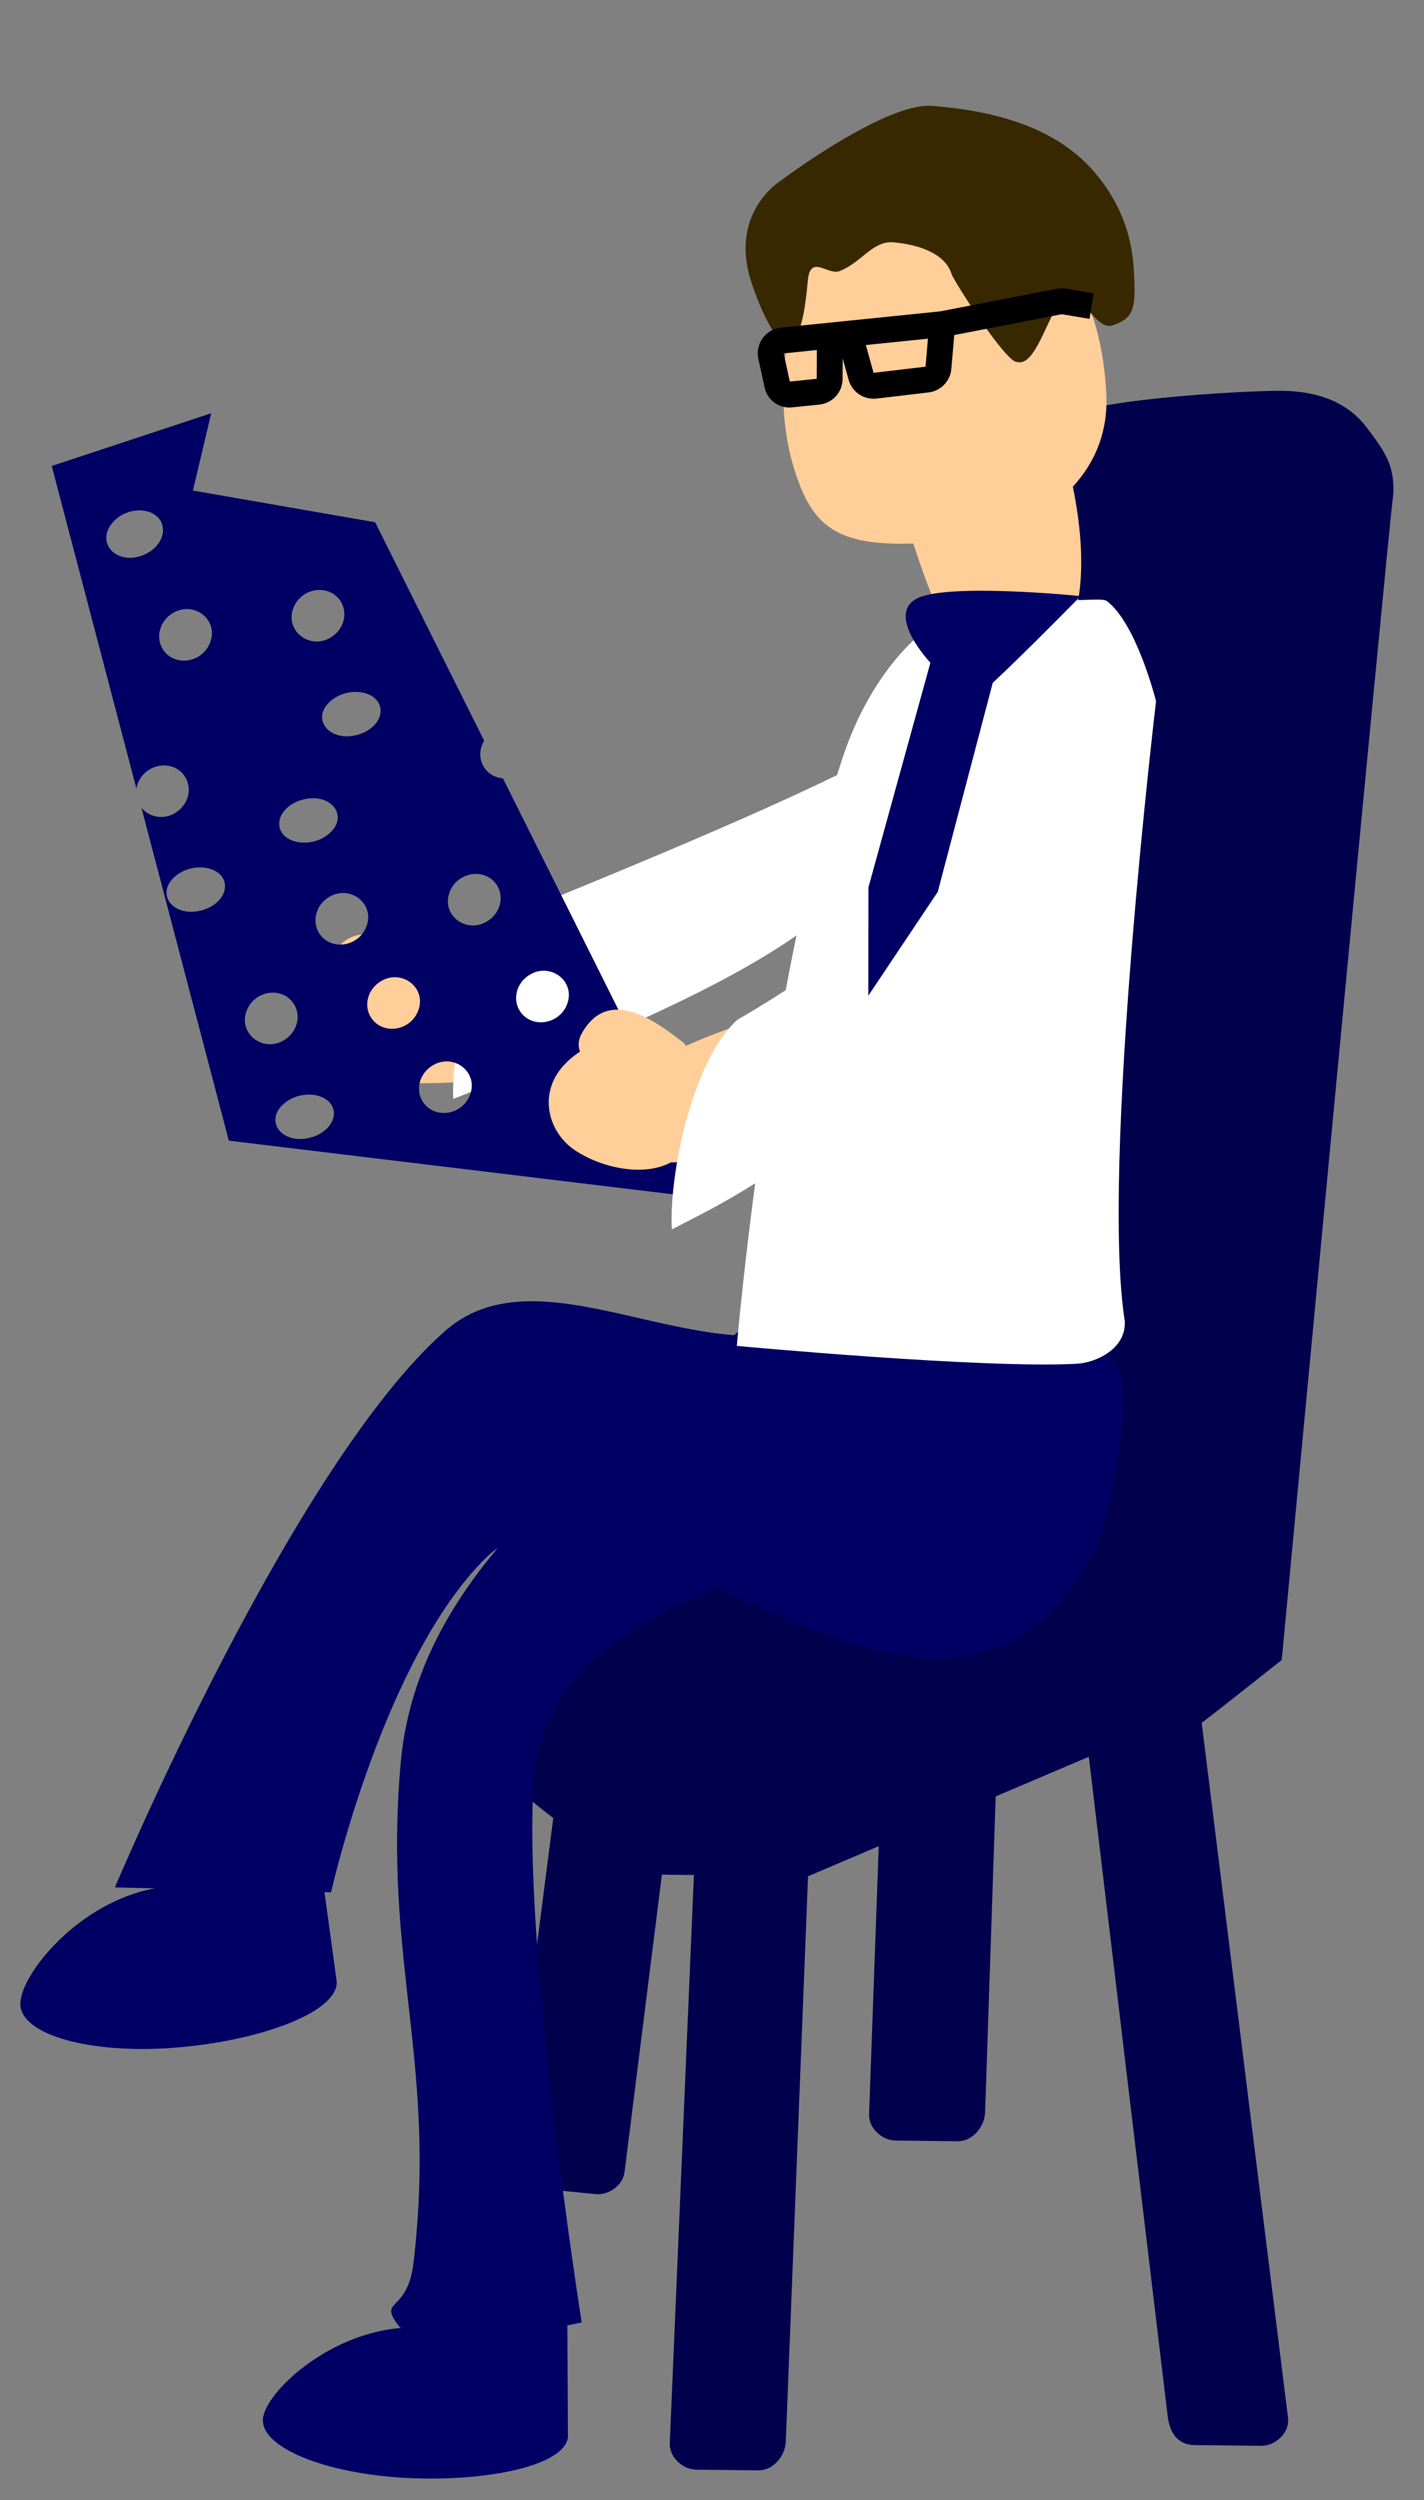 <svg width="220" height="386" viewBox="0 0 220 386" fill="none" xmlns="http://www.w3.org/2000/svg">
<rect x="0" y="0" width="220" height="386" fill="#808080" stroke="none"/>
<path d="M50.008 165.063C47.142 163.16 45.344 159.623 46.198 156.115C46.819 153.563 48.678 151.723 50.914 150.346C50.596 149.559 50.598 148.62 51.225 147.597C55.428 140.691 62.582 145.947 66.964 149.336C67.176 149.506 67.267 149.702 67.424 149.882C73.318 147.359 79.231 145.175 84.923 141.621C94.554 135.602 84.778 141.711 84.778 141.711L97.818 146.855C97.818 146.855 89.737 158.646 83.249 161.889C77.437 166.936 71.699 167.258 64.938 167.228C60.747 169.28 54.26 167.888 50.008 165.063Z" fill="#FFCE99"/>
<path d="M78.652 333.728L90.475 241.825L108.02 243.558L96.469 335.488C96.281 336.469 95.743 337.282 94.855 337.925C93.968 338.568 92.98 338.836 91.892 338.729L82.507 337.802C81.328 337.686 80.344 337.223 79.554 336.414C78.764 335.605 78.463 334.71 78.652 333.728Z" fill="#00004C" id="dark-blue"/>
<path d="M134.281 326.064L138.243 216.134L155.873 216.331L152.185 326.264C152.08 327.445 151.613 328.463 150.784 329.317C149.954 330.171 148.993 330.593 147.899 330.58L138.469 330.475C137.285 330.462 136.265 330.019 135.409 329.145C134.553 328.272 134.177 327.245 134.281 326.064Z" fill="#00004C" id="dark-blue"/>
<path d="M123.251 235.805L90.327 244.454C85.499 244.4 81.357 246.036 77.903 249.361C74.448 252.686 72.694 256.803 72.638 261.712C72.584 266.621 74.268 270.777 77.693 274.18C81.117 277.582 95.908 289.35 100.645 289.403L107.205 289.477L103.492 376.875C103.387 378.056 103.763 379.083 104.619 379.957C105.475 380.83 106.495 381.273 107.679 381.287L117.109 381.392C118.203 381.405 119.164 380.983 119.994 380.129C120.824 379.275 121.291 378.257 121.395 377.076L124.835 289.674L168.215 271.222L180.422 373.215C180.846 376.038 182.243 377.463 184.612 377.49L194.725 377.603C195.909 377.616 196.939 377.196 197.814 376.342C198.689 375.488 199.088 374.515 199.009 373.423L185.65 265.97C186.017 265.793 198.019 256.282 198.019 256.282C198.019 256.282 214.239 84.202 215.288 75.94C215.335 71.758 214.039 69.836 211.21 66.076C208.382 62.317 204.007 60.404 198.085 60.338C192.709 60.278 166.151 61.684 163.47 65.064C160.79 68.444 158.316 73.712 156.049 80.869C147.454 107.867 125.89 195.466 123.251 235.805Z" fill="#00004C"/>
<path d="M144.867 63.446C140.195 69.832 137.44 72.614 141.016 83.65C143.792 92.264 147.504 101.586 152.523 106.585C157.871 111.899 163.522 102.897 165.779 95.918C168.399 87.8 166.733 75.951 162.762 64.24C156.95 54.915 151.195 54.813 144.867 63.45" fill="#FFCE99"/>
<path d="M147.202 29.846C135.129 27.679 128.828 25.699 124.849 38.734C121.722 48.885 119.363 60.891 122.487 71.69C125.825 83.189 130.669 85.416 150.552 83.161C161.089 81.136 171.488 73.507 170.924 60.971C170.243 45.938 163.54 32.792 147.199 29.849" fill="#FFCE99"/>
<path d="M52.02 305.954C52.192 310.668 40.202 315.075 27.114 316.131C14.051 317.165 3.322 314.205 3.142 309.487C2.987 304.771 13.122 292.284 26.181 291.241C49.295 286.014 49.295 286.014 49.295 286.014" fill="#000064" id="blue"/>
<path fill-rule="evenodd" clip-rule="evenodd" d="M157.719 219.96C164.657 219.369 168.201 212.732 172.578 214.206C175.18 214.002 171.324 238.134 167.72 241.513C144.137 282.624 94.542 221.43 75.106 240.475C59.256 256.037 51.144 292.148 51.144 292.148L17.751 291.393C17.751 291.393 45.192 226.119 68.837 205.426C84.801 191.454 112.52 215.591 130.639 201.843C131.533 200.901 145.03 227.322 146.049 226.335C149.286 223.206 155.057 220.177 157.739 219.947" fill="#000064" id="blue"/>
<path d="M87.743 376.239C87.314 380.629 75.311 383.214 62.68 382.556C50.075 381.88 40.203 377.795 40.623 373.4C41.068 369.01 52.316 358.706 64.917 359.373C87.647 357.42 87.647 357.421 87.647 357.421" fill="#000064" id="blue"/>
<path d="M119.939 200.014C123.656 159.808 129.761 173.016 137.47 174.093C140.643 174.522 175.627 208.914 173.459 215.341C171.421 221.371 131.907 239.992 131.907 239.992C131.907 239.992 84.694 245.385 82.499 274.29C80.561 299.803 89.867 358.555 89.867 358.555C89.867 358.555 65.316 364.03 61.525 358.989C58.384 354.811 62.96 357.197 63.887 349.338C67.547 318.277 59.159 302.811 61.91 272.134C65.01 237.607 101.626 218.831 119.939 200.014Z" fill="#000064" id="blue"/>
<path d="M129.812 119.412C113.211 127.65 79.598 141.077 79.598 141.077C72.814 149.299 69.693 162.082 70.025 169.657C71.833 168.936 73.619 168.259 75.434 167.501C101.543 156.638 143.618 140.142 133.687 123.322L129.812 119.412Z" fill="white" id="white"/>
<path d="M161.618 92.339C164.768 93.131 170.18 92.168 171.006 92.794C175.617 96.292 178.603 108.254 178.603 108.254C178.603 108.254 170.025 180.266 173.774 203.968C173.997 208.397 169.091 210.389 166.446 210.541C152.028 211.35 113.831 207.792 113.831 207.792C113.831 207.792 118.617 151.934 130.162 117.049C136.015 99.363 149.126 89.201 161.618 92.339Z" fill="white" id="white"/>
<path fill-rule="evenodd" clip-rule="evenodd" d="M57.953 80.629L74.793 114.346C73.984 115.686 73.979 117.374 74.916 118.647C75.611 119.592 76.634 120.086 77.701 120.168L110.145 185.132L35.354 176.102L21.857 124.725C23.093 126.207 25.461 126.75 27.468 125.235C29.273 123.874 29.702 121.408 28.432 119.699C26.637 117.283 22.723 117.83 21.405 120.681C21.241 121.035 21.132 121.385 21.07 121.727L7.991 71.94L32.631 63.8L29.806 75.734L57.953 80.629ZM51.508 98.142C53.313 96.78 53.742 94.315 52.472 92.605C50.677 90.19 46.763 90.737 45.446 93.588C43.692 97.381 48.115 100.703 51.508 98.142ZM50.428 138.769C48.624 140.131 48.195 142.597 49.465 144.306C51.259 146.722 55.173 146.175 56.491 143.324C58.245 139.531 53.822 136.208 50.428 138.769ZM57.465 157.306C56.195 155.597 56.624 153.131 58.428 151.769C61.822 149.208 66.245 152.531 64.491 156.324C63.173 159.175 59.259 159.722 57.465 157.306ZM66.428 164.769C64.624 166.131 64.195 168.597 65.465 170.306C67.259 172.722 71.174 172.175 72.491 169.324C74.245 165.531 69.822 162.208 66.428 164.769ZM80.465 156.306C79.195 154.597 79.624 152.131 81.428 150.769C84.822 148.208 89.245 151.531 87.491 155.324C86.174 158.175 82.259 158.722 80.465 156.306ZM55.339 113.417C57.539 112.778 59.011 111.058 58.781 109.396C58.409 106.715 54.105 105.913 51.343 108.011C47.77 110.727 50.744 114.75 55.339 113.417ZM34.741 136.489C34.971 138.151 33.499 139.871 31.299 140.509C26.704 141.843 23.73 137.82 27.303 135.104C30.064 133.006 34.369 133.808 34.741 136.489ZM46.598 123.495C44.398 124.134 42.926 125.853 43.156 127.515C43.528 130.197 47.833 130.999 50.594 128.9C54.167 126.185 51.193 122.161 46.598 123.495ZM25.304 100.457C24.044 98.745 24.488 96.281 26.301 94.925C29.711 92.374 34.116 95.708 32.339 99.495C31.004 102.341 27.085 102.877 25.304 100.457ZM76.633 136.455C77.893 138.167 77.449 140.631 75.636 141.987C72.226 144.537 67.822 141.203 69.598 137.417C70.933 134.571 74.853 134.035 76.633 136.455ZM44.288 160.315C46.093 158.953 46.522 156.487 45.252 154.778C43.458 152.363 39.543 152.91 38.226 155.76C36.472 159.554 40.895 162.876 44.288 160.315ZM51.561 171.569C51.792 173.231 50.32 174.95 48.119 175.589C43.524 176.923 40.55 172.899 44.124 170.184C46.885 168.086 51.19 168.887 51.561 171.569ZM22.198 85.671C24.379 84.77 25.626 82.711 25.051 80.958C24.188 78.328 19.976 78.031 17.621 80.435C14.529 83.592 17.898 87.447 22.198 85.671Z" fill="#000064" id="blue"/>
<path d="M88.815 177.578C85.96 175.679 84.153 172.067 84.975 168.422C85.574 165.771 87.405 163.825 89.613 162.35C89.292 161.544 89.288 160.575 89.902 159.502C94.023 152.267 101.153 157.529 105.521 160.927C105.732 161.098 105.823 161.298 105.98 161.48C111.808 158.734 118.872 157.117 124.492 153.311L136.098 157.635C136.098 157.635 128.165 170.009 121.754 173.513C116.026 178.865 110.338 179.334 103.634 179.462C99.492 181.682 93.05 180.396 88.815 177.578Z" fill="#FFCE99"/>
<path d="M109.772 186.707C138.591 171.284 182.654 129.104 175.894 108.491C175.894 108.491 171.24 88.158 165.084 101.234C161.948 107.894 156.253 122.429 144.049 135.005C132.295 147.119 113.961 157.409 113.961 157.409C106.923 163.676 103.307 181.611 103.8 189.799C105.796 188.766 107.769 187.783 109.772 186.707Z" fill="white" id="white"/>
<path d="M169.158 26.663C162.377 18.639 151.232 16.941 144.02 16.345C136.808 15.748 120.651 27.87 120.651 27.87C120.651 27.87 112.29 32.932 116.253 44.067C116.253 44.067 122.962 64.502 124.792 43.448C125.158 39.061 127.848 42.587 129.737 41.844C133.18 40.49 134.795 37.109 138.116 37.419C142.01 37.782 146.055 39.156 147.016 42.326C147.317 43.302 155.516 56.196 157.166 55.888C160.287 56.754 162.261 46.802 164.727 45.923C167.26 45.021 169.309 51.151 171.931 50.229C175.276 49.053 175.527 47.554 175.163 41.554C174.836 36.178 173.059 31.28 169.158 26.663Z" fill="#382800"/>
<path d="M166.947 92.028C166.947 92.028 158.672 100.483 153.375 105.42L144.878 137.692L134.149 153.724L134.165 137.008L143.741 102.312C143.741 102.312 136.953 95.139 141.48 92.493C145.933 89.891 166.947 92.028 166.947 92.028Z" fill="#000064" id="blue"/>
<path d="M168.65 47.255L164.346 46.538C164.111 46.499 163.871 46.502 163.637 46.547L145.563 50.051M145.563 50.051L144.983 56.784C144.901 57.729 144.167 58.487 143.225 58.598L135.194 59.546C134.215 59.662 133.297 59.046 133.033 58.096L131.202 51.516M145.563 50.051L131.202 51.516M131.202 51.516L128.21 51.821M128.21 51.821L120.868 52.57C119.679 52.691 118.861 53.821 119.117 54.988L120.09 59.428C120.173 59.808 120.372 60.154 120.659 60.417V60.417C121.058 60.783 121.593 60.961 122.131 60.906L126.379 60.472C127.396 60.369 128.171 59.515 128.176 58.493L128.21 51.821Z" stroke="black" stroke-width="4"/>
</svg>
